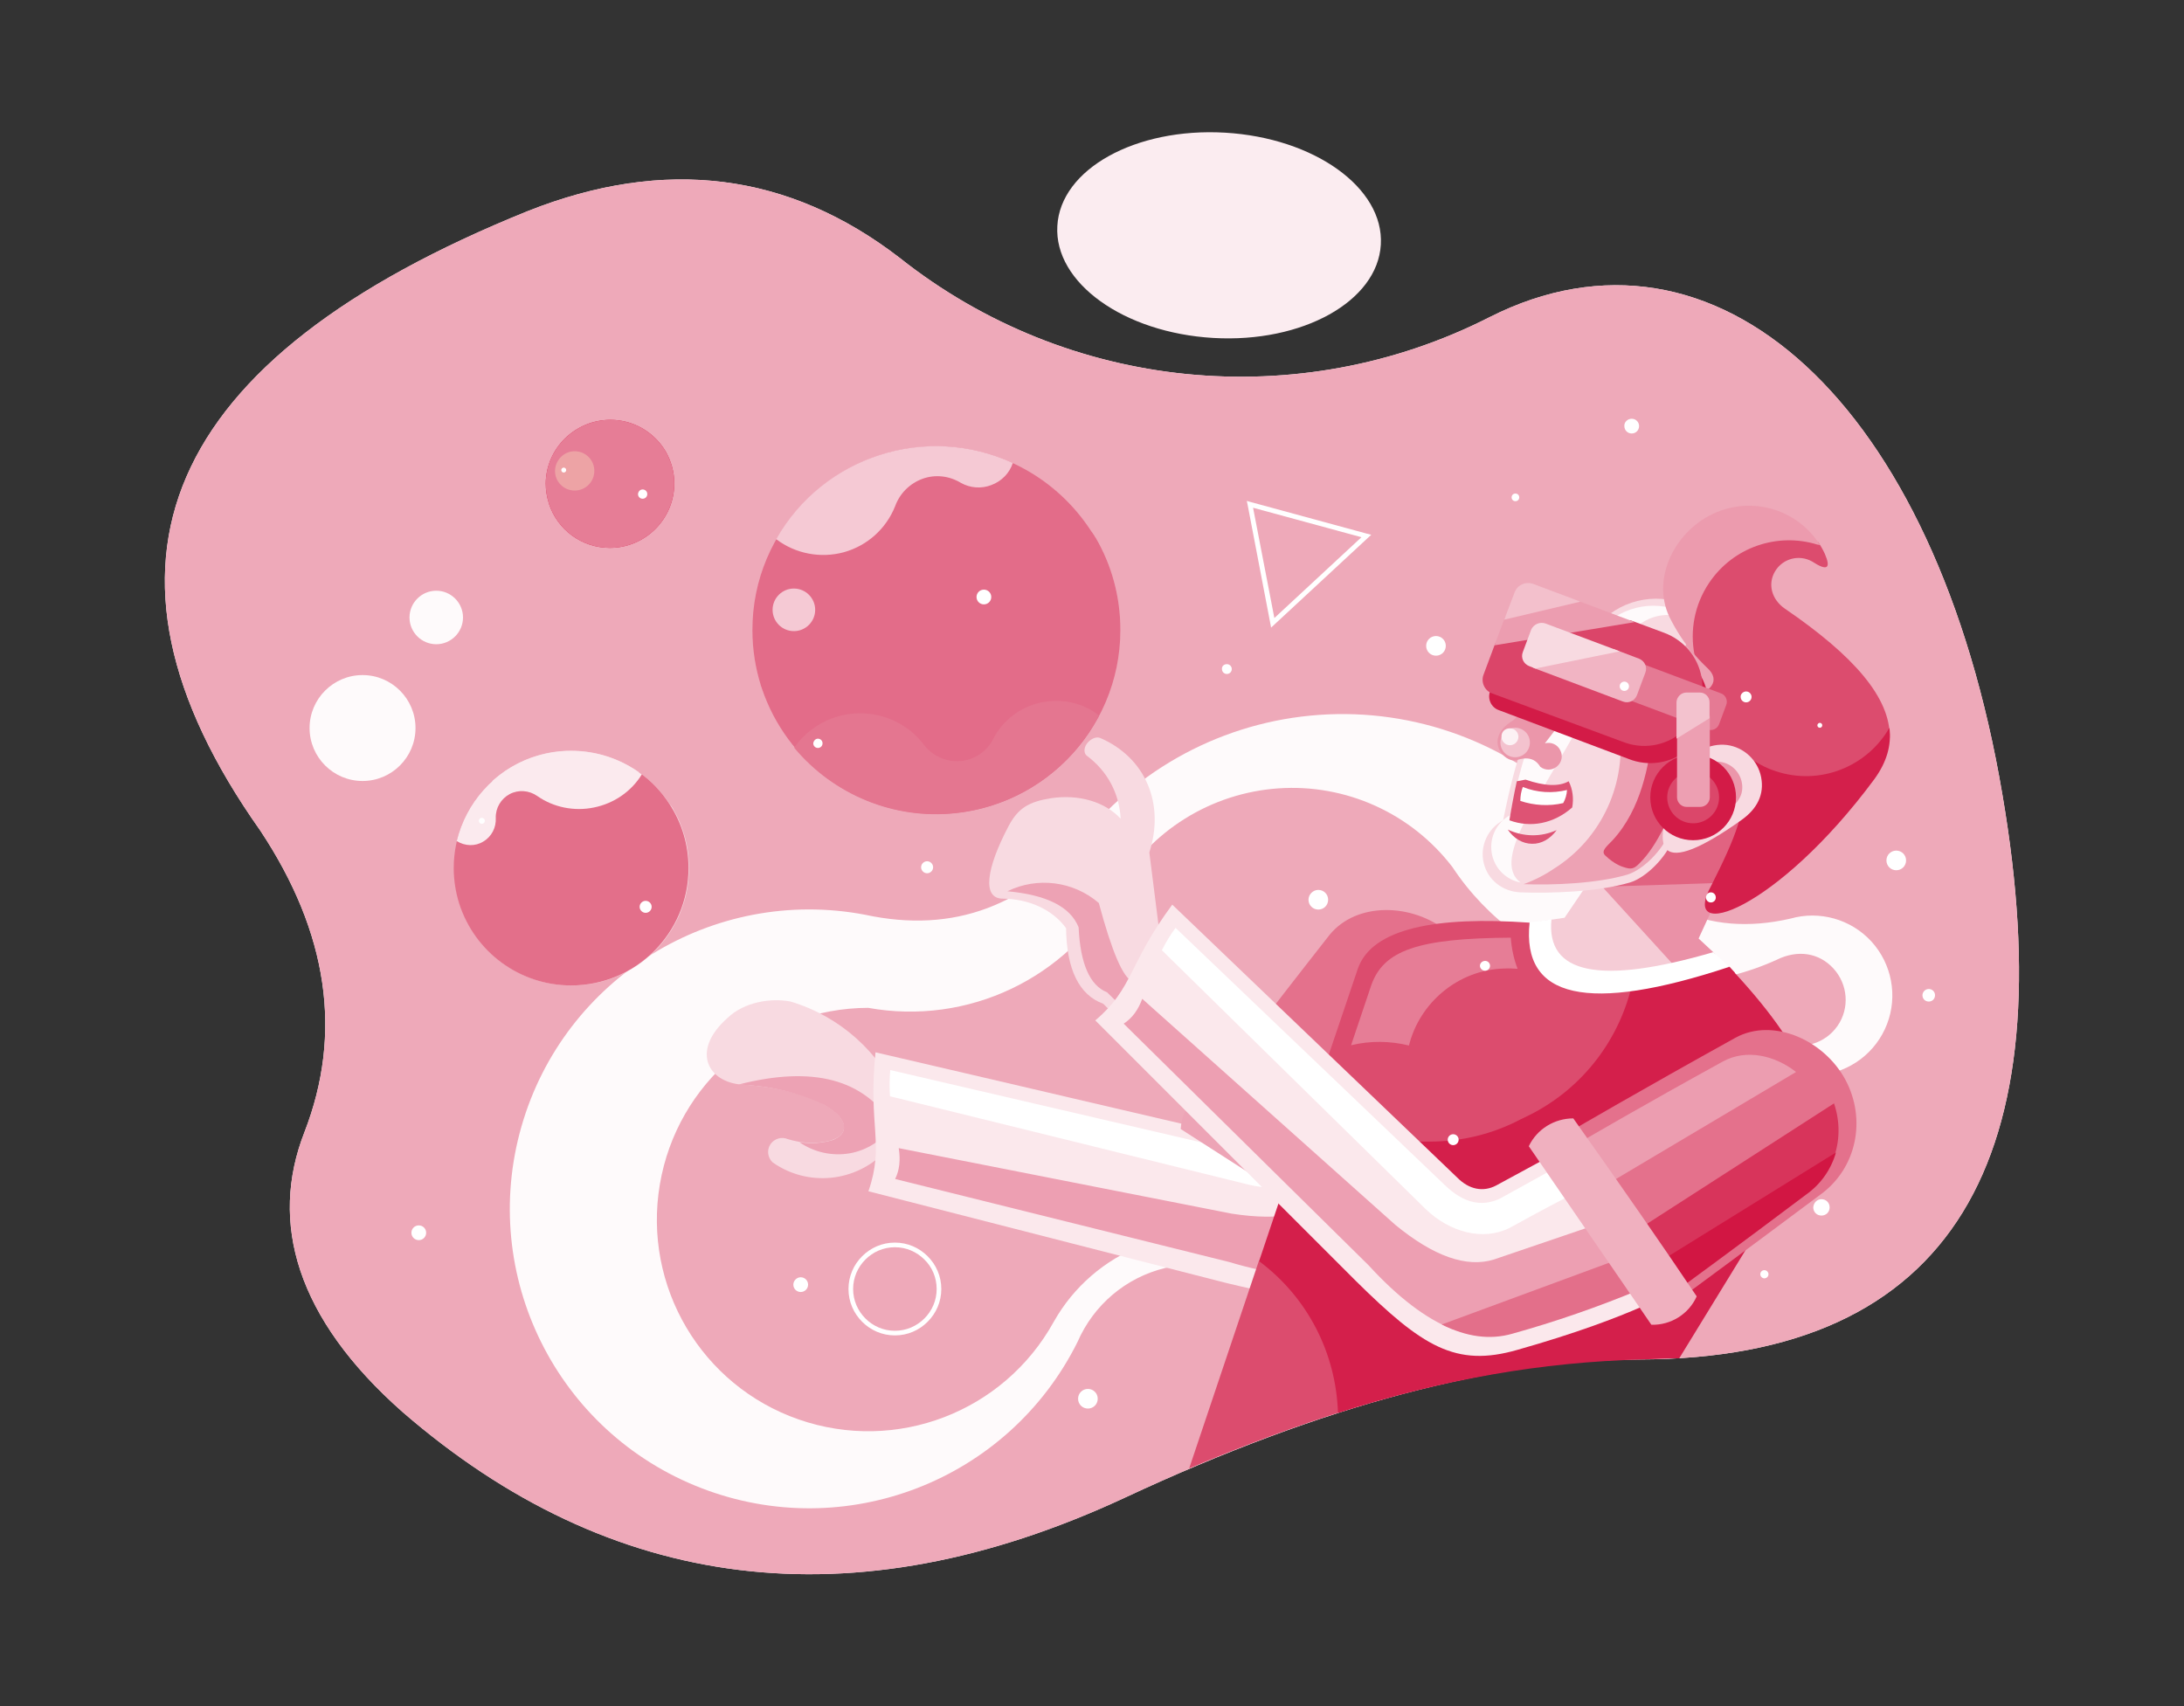 <?xml version="1.0" encoding="utf-8"?>
<!-- Generator: Adobe Illustrator 24.3.0, SVG Export Plug-In . SVG Version: 6.00 Build 0)  -->
<svg version="1.1" id="Layer_1" xmlns="http://www.w3.org/2000/svg" xmlns:xlink="http://www.w3.org/1999/xlink" x="0px" y="0px"
	 viewBox="0 0 800 625" style="enable-background:new 0 0 800 625;" xml:space="preserve">
<rect x="0" y="0" width="800" height="625" fill="#333333" stroke="none"/>
<style type="text/css">
	.st0{fill-rule:evenodd;clip-rule:evenodd;fill:#FDF3F6;}
	.st1{fill-rule:evenodd;clip-rule:evenodd;fill:#EEA9B9;}
	.st2{fill-rule:evenodd;clip-rule:evenodd;fill:#D4224C;}
	.st3{fill-rule:evenodd;clip-rule:evenodd;fill:#E67D96;}
	.st4{fill-rule:evenodd;clip-rule:evenodd;fill:#FEFAFB;}
	.st5{fill-rule:evenodd;clip-rule:evenodd;fill:#F8DAE1;}
	.st6{fill-rule:evenodd;clip-rule:evenodd;fill:#EDA2B4;}
	.st7{fill-rule:evenodd;clip-rule:evenodd;fill:#FBE8EC;}
	.st8{fill-rule:evenodd;clip-rule:evenodd;fill:#E4718C;}
	.st9{fill-rule:evenodd;clip-rule:evenodd;fill:#ED9FB2;}
	.st10{fill-rule:evenodd;clip-rule:evenodd;fill:#E36F8A;}
	.st11{fill-rule:evenodd;clip-rule:evenodd;fill:#FFFFFF;}
	.st12{fill-rule:evenodd;clip-rule:evenodd;fill:#DC4C6E;}
	.st13{fill-rule:evenodd;clip-rule:evenodd;fill:#F5CCD6;}
	.st14{fill-rule:evenodd;clip-rule:evenodd;fill:#EA91A7;}
	.st15{fill-rule:evenodd;clip-rule:evenodd;fill:#E16381;}
	.st16{fill-rule:evenodd;clip-rule:evenodd;fill:#D41F4B;}
	.st17{fill-rule:evenodd;clip-rule:evenodd;fill:#EB96AA;}
	.st18{fill:none;stroke:#D21643;stroke-width:0.632;stroke-miterlimit:22.926;}
	.st19{fill-rule:evenodd;clip-rule:evenodd;fill:#D31B47;}
	.st20{fill-rule:evenodd;clip-rule:evenodd;fill:#DB476A;}
	.st21{fill-rule:evenodd;clip-rule:evenodd;fill:#DB4569;}
	.st22{fill-rule:evenodd;clip-rule:evenodd;fill:#DE5374;}
	.st23{fill-rule:evenodd;clip-rule:evenodd;fill:#EC9BAE;}
	.st24{fill-rule:evenodd;clip-rule:evenodd;fill:#EC9DB0;}
	.st25{fill-rule:evenodd;clip-rule:evenodd;fill:#E57A94;}
	.st26{fill-rule:evenodd;clip-rule:evenodd;fill:#F1B4C3;}
	.st27{fill-rule:evenodd;clip-rule:evenodd;fill:#F3C2CE;}
	.st28{fill-rule:evenodd;clip-rule:evenodd;fill:#FCF1F4;}
	.st29{fill-rule:evenodd;clip-rule:evenodd;fill:#F3C0CC;}
	.st30{fill-rule:evenodd;clip-rule:evenodd;fill:#EDA4B6;}
	.st31{fill-rule:evenodd;clip-rule:evenodd;fill:#D8345B;}
	.st32{fill-rule:evenodd;clip-rule:evenodd;fill:#D21643;}
	.st33{fill-rule:evenodd;clip-rule:evenodd;fill:#F0B0BF;}
	.st34{fill-rule:evenodd;clip-rule:evenodd;fill:#FBECF0;}
	.st35{fill-rule:evenodd;clip-rule:evenodd;fill:#F1B7C5;}
	.st36{fill-rule:evenodd;clip-rule:evenodd;fill:#E36C89;}
	.st37{fill-rule:evenodd;clip-rule:evenodd;fill:#F5C9D4;}
	.st38{fill-rule:evenodd;clip-rule:evenodd;fill:#E47690;}
	.st39{fill-rule:evenodd;clip-rule:evenodd;fill:#FBEAEE;}
	.st40{opacity:0.29;fill-rule:evenodd;clip-rule:evenodd;fill:#FFFFCC;enable-background:new    ;}
	.st41{fill:#FFFFFF;}
</style>
<g>
	<path class="st0" d="M733.5,291.2c-24.3-144.1-105.2-216.8-187.9-175c-70,35.6-154.4,27.1-216-21.7c-40.6-31.3-86-37.1-136.2-17.2
		C59.3,131.4,26.6,207,95.3,304.2c24.9,37.5,30.3,74.3,16.2,110.6c-12.9,33-3,68.1,36,102.5c76,65.8,164.4,77.9,264.4,31.4
		c73.2-34.2,135.9-50.4,188.4-50.7C716.4,497.9,756.1,423.4,733.5,291.2"/>
	<path class="st1" d="M733.5,291.2c-24.3-144.1-105.2-216.8-187.9-175c-70,35.6-154.4,27.1-216-21.7c-40.6-31.3-86-37.1-136.2-17.2
		C59.3,131.4,26.6,207,95.3,304.2c24.9,37.5,30.3,74.3,16.2,110.6c-12.9,33-3,68.1,36,102.5c76,65.8,164.4,77.9,264.4,31.4
		c73.2-34.2,135.9-50.4,188.4-50.7C716.4,497.9,756.1,423.4,733.5,291.2"/>
	<path class="st2" d="M223.6,153.8c8.3,0,15.5,4.3,19.7,10.7l0,0c0,0.1,0.1,0.1,0.1,0.2l0,0c0.1,0.1,0.1,0.2,0.2,0.3l0,0
		c0.1,0.1,0.1,0.2,0.2,0.3l0,0c2,3.5,3.2,7.5,3.2,11.8c0,13-10.6,23.6-23.6,23.6c-10.4,0-19.2-6.7-22.3-16.1c0-0.1-0.1-0.3-0.1-0.4
		l0,0c-0.7-2.2-1.1-4.6-1.1-7.1C200,164.3,210.6,153.8,223.6,153.8"/>
	<path class="st3" d="M223.6,153.8c8.3,0,15.5,4.3,19.7,10.7l0,0c0,0.1,0.1,0.1,0.1,0.2l0,0c0.1,0.1,0.1,0.2,0.2,0.3l0,0
		c0.1,0.1,0.1,0.2,0.2,0.3l0,0c2,3.5,3.2,7.5,3.2,11.8c0,13-10.6,23.6-23.6,23.6c-10.4,0-19.2-6.7-22.3-16.1c0-0.1-0.1-0.3-0.1-0.4
		l0,0c-0.7-2.2-1.1-4.6-1.1-7.1C200,164.3,210.6,153.8,223.6,153.8"/>
	<path class="st4" d="M132.8,247.3c10.7,0,19.4,8.7,19.4,19.4s-8.7,19.4-19.4,19.4s-19.4-8.7-19.4-19.4
		C113.4,256,122.1,247.3,132.8,247.3"/>
	<path class="st4" d="M467.6,473.9c-4.9-12.7-7.3-19-7.3-19c-28.6-9.1-59.6,3.2-74.3,29.3c-18.3,33.1-57.7,48.2-93.4,35.8
		c-35.7-12.4-57.2-48.8-50.9-86.1s38.5-64.6,76.3-64.7c36.5,6.6,73.1-10.8,91-43.3c12.3-21.5,34.6-35.4,59.3-37.1
		c24.7-1.7,48.6,9.1,63.7,28.8c25.8,39,76.2,53.4,118.8,34c7.7-3.8,15.5-2.6,20.8,3.2c5.3,5.8,6,14.5,1.5,21s-12.9,9-20.2,6
		c0,0,4.6,4,13.7,12c11-1,20.6-8.2,24.6-18.6c4-10.3,1.8-22.1-5.7-30.3c-7.5-8.2-19-11.4-29.6-8.4c-30.9,7.1-55.5-4.6-73.9-35.3
		c-23.7-25.8-57.3-40.2-92.3-39.6s-68.1,16.1-90.9,42.7c-22.2,27.6-49.5,37.8-81.9,30.8c-55.7-10.6-110.3,23.1-125.9,77.6
		s12.9,111.9,65.8,132.4s112.6-2.7,137.9-53.5c5.9-13.6,17.7-23.6,32.1-27.1C441,461.1,456.2,464.6,467.6,473.9"/>
	<path class="st5" d="M324.4,421.7c3.6-12.6,5.3-19,5.3-19c-7.4-17.3-22.1-30.4-40.1-35.8c-7.1-1.4-17,0.1-23.1,6
		c-13,11.5-7.8,22.7,4,24.3c36.2,2.3,46.2,17.2,33.4,20.7c-5.1,1.3-10.4,0.9-15.3-0.6c-2.3-1-5-0.2-6.4,1.9s-1,4.9,0.8,6.6
		C295.9,434.9,313.5,433.1,324.4,421.7"/>
	<path class="st6" d="M305.1,417.6c-4,1.2-8.1,1.5-12.3,0.8c5.3,3.7,12,5.2,18.4,4.1s12.1-4.8,15.9-10.2c-10.5-17-29.3-22-56.6-15
		c11.8,0.5,22.3,3,31.5,7.5c5.2,3,7.5,6,7.1,8.9C308.8,415.3,307.5,416.6,305.1,417.6"/>
	<path class="st7" d="M512.6,461.4c30.9-32.5,39.2-49.3,39.2-49.3s-18-12.2-59.5-27.1c-11.4,19.1-17.2,28.6-17.2,28.6
		c-2.8,4.4-7.6,6.3-13.8,4.7c-93.7-21.9-140.6-32.8-140.6-32.8c-2.8,27.1,3.4,33.6-2.6,50.9c87.1,22.3,130.7,33.5,130.7,33.5
		C482.1,478,496.5,478.5,512.6,461.4"/>
	<path class="st8" d="M445.4,396.4c31.7,20.4,52.8,33.2,61.7,39.2c0,0,13.3-22.1,30.8-52c8.8-14.2,4.9-32.1-7.8-42.4
		s-33.1-11-43.1,1.3C462.8,373.3,445.4,396.4,445.4,396.4"/>
	<path class="st9" d="M513.8,407.6l19.5,8.8c-1.9,2.4-3.4,5.2-4.2,8.3l-0.1,0.4c-0.6,1.1-1.2,2.2-1.7,3.4c-0.3,0.6-0.7,1.2-1,1.8
		c-0.5,0.9-0.9,1.8-1.3,2.8c-0.3,0.7-0.4,1-0.7,1.5c-0.8,1.1-1.4,2.4-2,3.7c-0.8,1.3-1.6,2.6-2.1,4c-1,1.1-1.8,2.3-2.5,3.6
		c-0.4,0.5-0.7,1-1,1.5l0,0c-0.5,0.4-0.9,0.9-1.3,1.4c-0.3,0.4-0.7,0.8-1,1.2l-0.4,0.5c-0.8,0.7-1.6,1.4-2.3,2.2
		c-0.4,0.3-0.8,0.6-1.1,1c-1.2,0.8-2.3,1.6-3.4,2.6l0,0c-0.5,0.3-0.9,0.7-1.4,1l-2.6,1.5c-1,0.6-1.9,1.2-2.7,1.9l-3.5,2.1
		c-3,0.7-5.9,2.1-8.4,4c-10.2,1.6-23,0.1-38.4-4.5l-122.3-30.4c1.6-3.3,2-7,1.3-11.3l122,24c18,2.8,30.5,0.3,37.5-7.5L513.8,407.6z"
		/>
	<path class="st10" d="M524.3,401.8l13.1,3.6c-7.8,14.7-16.5,28.8-25.9,42.2c-4.7,6.9-12.1,11.5-22,13.8L524.3,401.8z"/>
	<path class="st11" d="M489.1,399.5c6.5,3.5,10.3,4.9,10.3,4.9s-5,8-11.9,19.7c-5.9,9.4-18.2,12.8-30,9.9c0,0-43.8-10.8-131.5-32.4
		c-0.2-3.1-0.2-6.3,0.1-9.6L459,422.9c9.1,2.2,15.8,0.2,20-6L489.1,399.5z"/>
	<path class="st12" d="M435.6,537.9c20.3-8.6,39.3-15.6,57.5-21.3c4.3-25.2,21.9-46,45.3-54.8c4.2-2,8.7-3.7,13.3-4.8
		c5.1-2.1,10.5-3.7,16.1-4.6l0.3-0.2c2.9-2,6-3.8,9.1-5.4c1.2-0.6,2.4-1.2,3.6-1.8c5.2-3.7,10.8-6.6,16.6-8.7
		c1.6-3.6,3.4-7,5.5-10.2c0.7-1.5,1.5-3.1,2.3-4.5c0.7-1.7,1.6-3.3,2.4-4.9c2-4.3,4.4-8.5,7.1-12.3c1.8-4.5,4.1-8.7,6.7-12.6
		c0.3-0.9,0.6-1.7,0.9-2.6c0.2-0.8,0.5-1.6,0.8-2.3c0.7-2.3,1.5-4.5,2.5-6.7l2.1-5.2c0.5-1.6,1-3.2,1.6-4.8
		c1.2-3.6,2.7-7.1,4.4-10.3c0.6-1.2,1.2-2.4,1.8-3.6c-0.6-0.7-1.3-1.4-1.9-2.1L560.3,338c-34-2.4-57.7,2-62.9,16.8l-14.1,41.7
		c3.5,6.6,5.5,14.2,5.5,22.2c0,19.2-11.3,35.7-27.7,43.3L435.6,537.9z"/>
	<path class="st5" d="M425.8,350.3c-9.4,16.5-14.2,24.8-14.2,24.8s-2.5-2.5-7.5-7.4c-8.8-3.2-13.4-12.5-13.6-27.7
		c-5-6.8-13.5-10.7-23.3-10.8c-7.5-0.1-5.9-11.1,2.1-26.3c3.6-7,7.7-9.2,15.7-10.5c10.2-1.5,19.7,1.3,25.5,7.5
		c-0.5-9.3-4.9-17.4-12.2-22.9c-1.4-0.9-1.3-2.9-0.3-4.4c1.1-1.6,3.2-2.9,4.9-2.3c16.6,7.1,23.9,24,18.1,42
		C421,312.2,422.6,324.9,425.8,350.3"/>
	<path class="st6" d="M414.8,359.5l-2.6,3.3c0.3,0.4,0.5,0.9,0.5,1.5c0.2,1.7-0.8,3.3-2.4,3.9c0,0-1.6-1.6-4.8-4.7
		c-6.3-2.5-9.8-10.5-10.4-23.8c-3-7.5-11.7-11.9-26.1-13.2c11-5.4,24.2-3.7,33.5,4.3C407.3,348.7,411.4,358.2,414.8,359.5"/>
	<path class="st13" d="M584.2,319.8c18.3-11.7,32.7-20.1,43.4-25.1c-1.3,1.5-2.4,3.1-3.3,4.9c-0.3,0.7-0.7,1.3-1,2
		c-0.7,1.3-1.3,2.8-1.7,4.2c-0.4,0.9-0.8,1.7-1.1,2.7l-0.1,0.2c-0.5,0.9-1,1.9-1.4,3c-0.8,1.4-1.4,3-1.9,4.6c-0.1,0.3-0.2,0.6-0.3,1
		c-0.9,2.5-1.4,5.2-1.4,8v10.4c0,3.8,0.8,7,2.4,10.4c1.2,2.6,2.7,4.8,4.7,6.8c-0.6,0.2-1.2,0.4-1.9,0.6c-0.6,0.2-1.3,0.4-1.9,0.7
		c-0.8,0.2-1.6,0.5-2.4,0.8c-1,0.3-2.1,0.7-3,1.1c-0.5,0.2-1.1,0.4-1.6,0.6c-0.6,0.2-1.2,0.4-1.9,0.7c-1.5,0.4-2.9,0.9-4.3,1.6
		c-0.4,0.1-0.8,0.3-1.2,0.4s-0.7,0.2-1.1,0.3c-0.8,0.2-1.5,0.4-2.2,0.6c-0.9,0.2-1.7,0.5-2.5,0.7c-1.3,0.1-2.6,0.4-3.9,0.7
		c-1.5-0.3-3.1-0.5-4.7-0.5c-0.3-0.1-0.6-0.1-0.9-0.1c-0.9-0.2-1.8-0.3-2.6-0.4c-0.6-0.1-1.3-0.2-1.9-0.3c-0.5-0.1-0.9-0.2-1.4-0.3
		l-0.7-0.2c-0.3-0.1-0.5-0.2-0.8-0.4c-0.3-0.2-0.6-0.4-1-0.5c-0.6-0.5-1.2-1-1.9-1.4c-0.6-0.6-1.3-1.1-1.9-1.6
		c-0.9-0.8-1.9-1.5-2.9-2.2c-0.3-0.2-0.6-0.5-0.9-0.7c-1.8-1.6-3.9-2.9-6-3.8c-0.5-0.3-1-0.5-1.5-0.8c0.4-3.7,0-7.5-1.4-11l9-1.3
		L584.2,319.8z"/>
	<path class="st14" d="M626.3,284.8l-44.9,34l34.9,38.3c2.3-1.7,4.8-2.9,7.4-3.6l0.1-0.1c1-0.5,2-0.9,3-1.2h0.1
		c0.4-0.9,0.9-1.8,1.4-2.7l-6.1-5.7l4.8-10.4C659.9,287.1,659.7,270.9,626.3,284.8"/>
	<path class="st15" d="M591.1,324.7c-11.9-11.4-12.4-30.3-1.1-42.3c11.3-12,30.2-12.6,42.3-1.4c12.1,11.3,12.8,30.2,1.7,42.3
		C634,323.3,619.7,323.8,591.1,324.7"/>
	<path class="st5" d="M617.6,221.5c29.1,47,18.1,49.7-32.9,8.2C592.6,220,606,216.7,617.6,221.5 M565.3,261
		c14.1-9.3,32.9-7.4,44.9,4.5s11.8,27.6,2.7,41.8c-2.6,6.8-9.9,14.2-15.9,16c-11.9,3.5-29.1,4-40.1,3.6c-6.5-0.3-11.9-4.5-13.4-10.7
		s1.4-12.7,7.1-15.7C555.4,276.5,560.3,263.4,565.3,261z"/>
	<path class="st4" d="M615.9,224c0.5,0.9,1,1.7,1.5,2.5c-0.7-0.3-1.4-0.5-2.2-0.7c-8.8-2.2-17.7,2.7-20.8,11.2
		c-0.3,0.6-0.5,1.1-0.7,1.7c-2.7-2.1-5.6-4.5-8.6-6.9C592.6,222.5,605.1,219.4,615.9,224 M567,261.3c5.2-3.4,11-5.3,16.9-5.5
		c-18.1,34.4-38.4,58.9-26.9,67.5c-5.1-1-9.1-4.7-10.4-9.9c-1.4-5.9,1.3-12,6.6-14.8C557.8,276,562.4,263.5,567,261.3z"/>
	<path class="st6" d="M619.9,228c18.2,30.8,15,37.9-9.6,21.4C615,243.2,618.3,235.9,619.9,228 M601.3,258.7c2.7,1.5,5.3,3.4,7.6,5.7
		c11.7,11.5,11.4,26.7,2.6,40.5c-2.5,6.6-9.6,13.7-15.4,15.5c-11.2,3.3-27.3,3.9-38,3.5c4.1-1.5,8-3.5,11.6-6l0.5-0.3
		c18.1-12,26.3-33.3,22.6-53.4C595.8,262.7,598.7,260.8,601.3,258.7z"/>
	<path class="st12" d="M638.4,293.7c0.6-7-1.4-12.8-7.1-18.5l-14.4,14.2c-5.6,8.7-9.1,19.8-16.5,27c-1.9,1.9-2.9,2.2-5.8,1.2
		c0,0-3.1-0.8-6.7-4.3c-1.5-1.6,0.6-3.2,2.8-5.5c10.6-11.5,13.3-27.9,14.5-38.4c0-0.2,0-0.5,0.1-0.7c4.3-3.2,7.8-7.3,10.3-12.1
		c0.6-0.2,1.2-0.3,1.8-0.4c9.8-2.4,12.9-7,8-11.5c-2.1-2-4-4-5.8-6.3c-0.1-2.3-0.5-4.7-1.1-6.9c0.8-2.9,1.2-5.9,1.2-8.9v-9.4
		c0.8-0.6,1.5-1.1,2.2-1.8c1.3-0.9,2.5-1.9,3.7-2.9c0.2-0.1,0.4-0.3,0.6-0.5c2.8-2,5.3-4.4,7.3-7c2.5-2.4,4.6-5.2,6.3-8.1
		c0.2-0.2,0.4-0.4,0.6-0.6h2.3c0.6,0.1,1.1,0.2,1.7,0.2c0.3,0.1,0.7,0.2,1,0.3s0.7,0.2,1,0.3c0.9,0.3,1.9,0.6,2.8,0.8
		c1.3,0.5,2.6,0.9,3.9,1.2c0.6,0.1,1.1,0.3,1.7,0.4c1.5,0.6,3,1.1,4.5,1.4c2.2,0.8,4.4,1.4,6.7,1.7c0.9,1.3,1.7,2.7,2.4,4.2
		c2.4,5.5,0.9,6.5-4.6,2.9c-4.8-2.7-10.8-1.1-13.6,3.6c-2.8,4.7-1.2,10.3,3.5,13.6c25.5,17.4,38.8,32.8,38.5,47.3
		c-1.9,2.6-3.5,5.5-4.6,8.7c-0.6,1.1-1.2,2.3-1.7,3.4c-0.8,1.4-1.4,2.8-2,4.3c-0.4,0.4-0.8,0.8-1.2,1.2c-0.4,0.3-0.7,0.6-1.1,0.9
		c-0.9,0.6-1.8,1.1-2.6,1.8c-2.3,0.9-4.4,2.1-6.5,3.5l-0.7,0.4c-1.4,0.7-2.8,1.5-4.1,2.4c-1.2,0.8-2.4,1.6-3.5,2.4h-0.1
		c-5.5-3.6-12.2-5.8-19.3-5.8h-0.4C642.3,293.2,640.3,293.4,638.4,293.7"/>
	<path class="st16" d="M686.6,285.4c-35.5,48-71.9,60.9-59.7,38.9c8.7-17.3,13.6-28.9,10.9-38.7c0.5-0.7,1-1.5,1.5-2.2
		c1.1-1.4,2.2-2.8,3.1-4.3l0.2-0.3c2.4,1.5,5,2.8,7.8,3.7c16.2,5.4,33.5-1.6,41.7-15.9C692.9,273,691.1,279.2,686.6,285.4"/>
	<path class="st17" d="M574.9,260.6c0,0-3,3.9-9,11.7c2.2-0.6,4.6,0.4,5.6,2.5c1.1,2,0.6,4.5-1.2,6s-4.3,1.5-6.1,0.1
		c-1.8-3-4.7-3.8-8.8-2.4c-4.6,1-12.1-7.9-1.3-14.5c0,0,3.1-2.7,9.2-8.1C571.4,259.3,574.9,260.6,574.9,260.6"/>
	<path class="st5" d="M617.3,281.2c-15.8,33.7-8.9,40.1,20.6,19.2c5.9-4.2,8.4-9.5,7.2-15.7s-6.3-11-12.6-11.8
		C626.1,272.2,620,275.5,617.3,281.2"/>
	<path class="st17" d="M620.6,284.3c-9.9,21.1-5.6,25.1,12.9,12c3.7-2.6,5.3-5.9,4.5-9.8s-4-6.9-7.9-7.4
		C626.2,278.6,622.3,280.7,620.6,284.3"/>
	<path class="st11" d="M619.8,286.5c-7.2,11.6-4.9,14.2,6.7,7.8c2.3-1.3,3.5-3.1,3.3-5.4s-1.8-4.3-4.1-4.8S621,284.6,619.8,286.5z"
		/>
	<path class="st18" d="M619.8,286.5c-7.2,11.6-4.9,14.2,6.7,7.8c2.3-1.3,3.5-3.1,3.3-5.4s-1.8-4.3-4.1-4.8S621,284.6,619.8,286.5z"
		/>
	<path class="st19" d="M620.2,276.4c8.7,0,15.7,7,15.7,15.7s-7,15.7-15.7,15.7s-15.7-7-15.7-15.7S611.6,276.4,620.2,276.4"/>
	<path class="st20" d="M620.2,282.6c5.3,0,9.5,4.3,9.5,9.5c0,5.3-4.3,9.5-9.5,9.5c-5.3,0-9.5-4.3-9.5-9.5S615,282.6,620.2,282.6"/>
	<path class="st19" d="M563.9,220.1l47.6,17.9c7.3,2.6,12.7,8.9,14,16.5s-1.6,15.4-7.6,20.3s-14.2,6.1-21.4,3.2l-47.6-17.9
		c-2.7-1-4.1-4.1-3.1-6.8l11.3-30.2C558.1,220.5,561.2,219.1,563.9,220.1"/>
	<path class="st21" d="M564.6,221.4l0.6-0.2c0.6,0.1,1.3,0.2,1.9,0.3l0.8,0.3c1.3,0.5,2.7,0.8,4,1c1.2,0.5,2.3,0.8,3.5,1l1.7,0.3
		c0.8,0.2,1.5,0.5,2.3,0.7l0.6,0.3c1.6,0.7,3.2,1.1,4.8,1.3h0.2c2.1,0.7,4.2,1.1,6.3,1.1h2.8c1.1,0,2.1-0.1,3.1-0.3l12.1,4.5
		c7.3,2.6,12.7,8.9,14,16.5s-1.6,15.4-7.6,20.3s-14.2,6.1-21.4,3.2L546.5,254c-2.7-1-4.1-4.1-3.1-6.8l4.3-11.5
		c3.8-0.6,7.3-2.4,9.9-5c0.2-0.2,0.3-0.3,0.5-0.5c1.4-1.3,2.5-2.9,3.4-4.6c0.5-0.6,0.9-1.2,1.2-1.9c0.2-0.3,0.5-0.6,0.7-0.9
		C563.9,222.4,564.3,222,564.6,221.4"/>
	<path class="st22" d="M575.9,295.8c-6.7,5.9-15.2,7.6-23,4.7c0.7-4.4,1.6-9.2,2.7-14.3c2.1-0.4,3.2-0.6,3.2-0.6
		c7,2.4,12.3,2.6,15.8,0.6C576.1,289.1,576.5,292.6,575.9,295.8"/>
	<path class="st11" d="M574,289.4c-0.1,1.7-0.6,3.4-1.4,4.8c-5.2,1.2-10.6,0.9-15.7-0.8c0-1.8,0.3-3.5,0.9-5.1
		C563.1,290.4,568.6,290.7,574,289.4"/>
	<path class="st22" d="M552.3,303.9c2.2,3.3,5.5,5.2,8.9,5.2c3.4,0.1,6.7-1.8,9-5C564.4,306.7,558.1,306.6,552.3,303.9"/>
	<path class="st23" d="M620.7,239.9c-3.6-4.1-6.6-8.7-9.2-13.9c-6.8-14.4,2.3-32.2,17.4-38.4c14-5.8,29.9-0.5,37.8,12.1
		c-0.3-0.1-0.7-0.2-1-0.2c-14.5-4.5-30.8,0.8-39.7,14.1C620.6,221.7,619,231.1,620.7,239.9"/>
	<path class="st24" d="M577,219.7l21.8,8.2l-51.4,8.5l4-10.6c1-0.6,1.9-1.3,2.8-2c0.5-0.2,0.9-0.5,1.3-0.8c0.7-0.4,1.4-0.8,2-1.2
		c0.8-0.5,1.6-1,2.3-1.6h12.8C574.2,220.2,575.6,220.1,577,219.7"/>
	<path class="st25" d="M566.2,229.9l64.2,24.1c1.7,0.6,2.6,2.6,1.9,4.3l-2.6,7c-0.6,1.7-2.6,2.6-4.3,1.9l-64.2-24.1
		c-1.7-0.6-2.6-2.6-1.9-4.3l2.6-7C562.6,230.2,564.5,229.3,566.2,229.9"/>
	<path class="st9" d="M621.7,262.8c1.2,0,2.4-0.1,3.6-0.4c0.3-0.1,0.7-0.1,1-0.2v29.9c0,1.9-1.6,3.5-3.5,3.5h-5
		c-1.9,0-3.5-1.6-3.5-3.5V269c2.1-1.7,3.8-3.9,4.9-6.4C620,262.7,620.8,262.8,621.7,262.8"/>
	<path class="st26" d="M575,233.9L575,233.9l-4.8,4.8h9.6c1.2,0.2,2.4,0.3,3.6,0.3h1.3c2.3,0,4.5-0.4,6.5-1.2l9.2,3.5
		c2,0.8,3.1,3,2.3,5.1l-3.1,8.3c-0.8,2-3,3.1-5.1,2.3l-33-12.4c3-1.5,5.6-3.8,7.3-6.6C571.1,237,573.3,235.6,575,233.9"/>
	<path class="st5" d="M566.1,228.4l27.2,10.2l-30.9,6.3l-2.3-0.9c-2-0.8-3.1-3-2.3-5.1l3.1-8.3C561.8,228.7,564,227.7,566.1,228.4"
		/>
	<path class="st27" d="M617.7,253.7h5c1.9,0,3.5,1.6,3.5,3.5v5.9l-12.1,7.5v-13.4C614.2,255.3,615.8,253.7,617.7,253.7"/>
	<path class="st27" d="M555,266.6c3,0,5.4,2.4,5.4,5.4s-2.4,5.4-5.4,5.4s-5.4-2.4-5.4-5.4C549.7,269,552.1,266.6,555,266.6"/>
	<path class="st28" d="M553.1,266.8c1.7,0,3.1,1.4,3.1,3.1s-1.4,3.1-3.1,3.1c-1.7,0-3.1-1.4-3.1-3.1
		C549.9,268.1,551.3,266.8,553.1,266.8"/>
	<path class="st29" d="M561.6,213.9l17.3,6.5L551,227l3.8-10C555.8,214.3,558.8,212.9,561.6,213.9"/>
	<path class="st16" d="M490.1,517.6c39.2-12.5,74.6-18.6,111.5-19.6c4.6-0.1,8.8-0.5,13.5-0.4l45.6-74.4c10.7-17,0.2-39.8-27.2-68.9
		l-8.2-1.8c-8.4,4-17.7,6.4-27.2,6.9c-4.4,20.6-17.8,39.1-38.1,49.2l-3.1,1.5c-9.9,5.2-21.2,8.1-33.1,8.1h-28
		c-6.4,0-12.8-0.9-19-2.6L461.2,462C478.9,475.2,489.4,495.6,490.1,517.6"/>
	<path class="st30" d="M499.3,456.5c6.7-2.6,11.1-8.9,11.3-16c-18.4-12.2-40.7-26.4-67-42.6c-6.4,2.6-10.7,8.7-11.1,15.7
		C477.1,442.2,499.3,456.5,499.3,456.5"/>
	<path class="st11" d="M627.6,348.8c3.9,3.6,5.8,5.4,5.8,5.4c-51.7,17.1-76.1,11.7-73.1-16.3c5.3-0.7,8-1.1,8-1.1
		C566.3,356.9,586.1,360.9,627.6,348.8"/>
	<path class="st8" d="M576.5,413.7c21.3,31.1,35.9,51,41.7,60c0,0,20.8-15.3,48.5-36c13.5-9.7,17-27.7,9.3-42.1s-26.3-23-40.2-15.5
		C601.5,399.1,576.5,413.7,576.5,413.7"/>
	<path class="st7" d="M555.8,494.5c43.1-12.2,58.9-22.5,58.9-22.5s-9.3-19.7-37.4-53.6C557.7,429,548,434.3,548,434.3
		c-4.6,2.4-9.8,1.6-14.3-3c-69.5-66.6-104.3-99.9-104.3-99.9c-16.2,21.9-14.2,30.6-28.2,42.4c63.6,63.6,95.4,95.4,95.4,95.4
		C521,493.3,533.2,501,555.8,494.5"/>
	<path class="st31" d="M643.2,449L643.2,449 M602.7,448.7c4.9,7,8.9,12.6,11.8,16.9c3-5.1,8-8.8,13.9-10.1c1.6-0.8,3.3-1.5,5-2
		c0.7-0.4,1.4-0.7,2-0.9c0.7-0.3,1.4-0.6,2.1-0.9c0.6-0.3,1.2-0.5,1.9-0.8s1.5-0.6,2.2-0.9l0,0c0.3-0.2,0.5-0.4,0.8-0.5
		c0.2-0.2,0.4-0.3,0.6-0.4l-0.2,0.1c0.5-0.4,1-0.8,1.6-1.1l0,0l0.3-0.2c0.5-0.4,1-0.9,1.5-1.3c1.2-1.2,2.6-2.3,4.1-3.1l0.8-0.6
		c0.6-0.6,1.3-1.1,1.9-1.6c1.4-1.1,2.9-2,4.4-2.6c0.4-0.2,0.8-0.4,1.2-0.6c0.6-0.3,1.1-0.6,1.6-0.9c0.4-0.4,0.7-0.7,1.1-1.1
		c0.2-0.3,0.4-0.6,0.6-0.8c0.4-0.6,0.8-1.3,1.2-1.9c1.9-3.6,4.9-6.6,8.4-8.7c2.5-6.5,2.6-13.7,0.3-20.5L602.7,448.7z"/>
	<path class="st24" d="M580.2,417.6c3.7,5.4,7.2,10.4,10.4,15.1l67.3-40c-7.8-6.1-18.2-8.5-26.7-3.9
		C601.7,405,580.2,417.6,580.2,417.6"/>
	<path class="st9" d="M584.2,448.8l12.3,17.5c-2.9,1-5.6,2.7-7.9,5l-0.3,0.3c-1.1,0.6-2.2,1.3-3.2,2.1c-0.6,0.3-1.2,0.7-1.8,1
		c-0.9,0.5-1.7,1.1-2.5,1.8c-0.6,0.5-0.8,0.6-1.4,0.9c-1.2,0.6-2.4,1.3-3.6,2.2c-1.4,0.7-2.6,1.4-3.9,2.3c-1.4,0.4-2.7,1-4,1.8
		c-0.6,0.2-1.1,0.5-1.6,0.8l0,0c-0.6,0.1-1.2,0.3-1.9,0.5c-0.5,0.2-1,0.3-1.5,0.5l-0.6,0.2c-1.1,0.2-2.1,0.4-3.2,0.7
		c-0.5,0.1-1,0.2-1.5,0.3c-1.4,0-2.8,0.2-4.2,0.5h-0.1c-0.6,0-1.1,0.1-1.7,0.2h-3c-1.2,0-2.2,0.1-3.3,0.3h-4.1
		c-3-0.9-6.1-1.2-9.2-0.8c-9.6-3.8-19.9-11.6-30.7-23.4L411.6,375c3.1-2,5.3-5,6.8-9.1l92.7,82.8c14,11.5,26.1,15.8,36.1,12.7
		L584.2,448.8z"/>
	<path class="st32" d="M610.8,460.4c2.9,4.2,5.2,7.5,6.8,9.9c0,0,18.9-13.8,44-32.7c5.5-3.9,9.2-9.4,10.9-15.4L610.8,460.4z"/>
	<path class="st10" d="M592.9,461.3l7.8,11.1c-15.4,6.4-31,11.8-46.8,16.2c-8.1,2.3-16.6,1.2-25.8-3.4L592.9,461.3z"/>
	<path class="st11" d="M567.1,429.3c3.8,6.3,6.4,9.5,6.4,9.5s-8.4,4.3-20.3,10.9c-9.9,5.1-22.1,1.7-30.9-6.7
		c0,0-32.2-31.6-96.7-94.9c1.4-2.8,3-5.5,5-8.2l98.6,94.2c6.7,6.5,13.4,8.2,20.2,5L567.1,429.3z"/>
	<path class="st33" d="M604.9,485.3c7.1,0.2,13.7-3.9,16.6-10.4c-12.3-18.3-27.4-40.1-45.2-65.2c-6.9,0-13.3,3.9-16.3,10.2
		C590,463.5,604.9,485.3,604.9,485.3"/>
	<path class="st3" d="M553.4,343.5c-34.2,0.2-46.6,4.7-51.1,17.4l-7.4,22c7-1.7,14.3-1.6,21.2,0.1c3.9-15.7,18-27.7,34.8-28.2h0.2
		c1.6-0.1,3.2,0,4.8,0.1C554.5,351.3,553.7,347.5,553.4,343.5"/>
	<path class="st11" d="M694.6,311.6c2,0,3.6,1.6,3.6,3.6s-1.6,3.6-3.6,3.6s-3.6-1.6-3.6-3.6S692.6,311.6,694.6,311.6"/>
	<path class="st11" d="M706.5,362.3c1.3,0,2.3,1,2.3,2.3s-1,2.3-2.3,2.3s-2.3-1-2.3-2.3C704.2,363.4,705.2,362.3,706.5,362.3"/>
	<path class="st11" d="M626.7,326.9c1,0,1.8,0.8,1.8,1.9c0,1-0.8,1.8-1.8,1.8s-1.8-0.8-1.8-1.8C624.9,327.7,625.7,326.9,626.7,326.9
		"/>
	<path class="st11" d="M666.6,264.8c0.5,0,0.9,0.4,0.9,0.9s-0.4,0.9-0.9,0.9s-0.9-0.4-0.9-0.9C665.7,265.3,666.1,264.8,666.6,264.8"
		/>
	<path class="st11" d="M544,352c1,0,1.8,0.8,1.8,1.8s-0.8,1.8-1.8,1.8s-1.9-0.8-1.9-1.8S543,352,544,352"/>
	<path class="st11" d="M639.6,253.3c1.1,0,2,0.9,2,2c0,1.1-0.9,2-2,2s-2-0.9-2-2C637.5,254.3,638.5,253.3,639.6,253.3"/>
	<path class="st11" d="M595,249.7c1,0,1.7,0.8,1.7,1.7c0,1-0.8,1.7-1.7,1.7c-1,0-1.7-0.8-1.7-1.7C593.3,250.4,594.1,249.7,595,249.7
		"/>
	<path class="st11" d="M667.2,439.3c1.7,0,3,1.3,3,3s-1.3,3-3,3s-3-1.3-3-3C664.3,440.6,665.6,439.3,667.2,439.3"/>
	<path class="st11" d="M646.3,465.3c0.8,0,1.5,0.7,1.5,1.5s-0.7,1.5-1.5,1.5s-1.5-0.7-1.5-1.5C644.8,465.9,645.5,465.3,646.3,465.3"
		/>
	<path class="st11" d="M532.3,415.5c1.1,0,2,0.9,2,2s-0.9,2-2,2s-2-0.9-2-2S531.2,415.5,532.3,415.5"/>
	<path class="st11" d="M526,233c2,0,3.6,1.6,3.6,3.6s-1.6,3.6-3.6,3.6s-3.6-1.6-3.6-3.6S524,233,526,233"/>
	<path class="st11" d="M449.4,243.3c1,0,1.8,0.8,1.8,1.8s-0.8,1.8-1.8,1.8s-1.8-0.8-1.8-1.8C447.5,244.1,448.3,243.3,449.4,243.3"/>
	<path class="st11" d="M482.9,326c2,0,3.6,1.6,3.6,3.6s-1.6,3.6-3.6,3.6s-3.6-1.6-3.6-3.6C479.3,327.7,480.9,326,482.9,326"/>
	<path class="st11" d="M398.5,508.8c2,0,3.6,1.6,3.6,3.6c0,2-1.6,3.6-3.6,3.6s-3.6-1.6-3.6-3.6C394.9,510.4,396.5,508.8,398.5,508.8
		"/>
	<path class="st4" d="M159.8,216.4c5.4,0,9.8,4.4,9.8,9.8c0,5.4-4.4,9.8-9.8,9.8s-9.8-4.4-9.8-9.8
		C150,220.8,154.4,216.4,159.8,216.4"/>
	<path class="st34" d="M448.7,48.6c32.7,1.9,58.3,20.2,57.1,41c-1.2,20.8-28.7,36.1-61.4,34.2c-32.7-1.9-58.3-20.2-57.1-41
		C388.4,62,415.9,46.7,448.7,48.6"/>
	<path class="st35" d="M342.9,163.5c23.6,0,44.4,12.2,56.5,30.6l0,0c0.1,0.2,0.3,0.4,0.4,0.6l0.1,0.1c0.2,0.3,0.4,0.6,0.6,0.9
		l0.1,0.1c0.2,0.3,0.4,0.7,0.6,1l0.1,0.1c5.8,9.9,9.1,21.5,9.1,33.9c0,37.2-30.2,67.4-67.4,67.4c-29.7,0-54.9-19.2-63.9-45.9
		c-0.1-0.4-0.3-0.8-0.4-1.1v-0.1c-2-6.4-3.1-13.2-3.1-20.2C275.5,193.7,305.7,163.5,342.9,163.5"/>
	<path class="st36" d="M342.9,163.5c23.6,0,44.4,12.2,56.5,30.6l0,0c0.1,0.2,0.3,0.4,0.4,0.6l0.1,0.1c0.2,0.3,0.4,0.6,0.6,0.9
		l0.1,0.1c0.2,0.3,0.4,0.7,0.6,1l0.1,0.1c5.8,9.9,9.1,21.5,9.1,33.9c0,37.2-30.2,67.4-67.4,67.4c-29.7,0-54.9-19.2-63.9-45.9
		c-0.1-0.4-0.3-0.8-0.4-1.1v-0.1c-2-6.4-3.1-13.2-3.1-20.2C275.5,193.7,305.7,163.5,342.9,163.5"/>
	<path class="st37" d="M371,169.6c-31.8-14.6-69.4-2.5-86.7,27.9c7.1,5.4,16.3,7.1,24.8,4.8c8.6-2.4,15.5-8.6,18.8-16.9
		c1.7-4.7,5.4-8.3,10-10c4.7-1.7,9.8-1.1,14.1,1.5c3.4,1.9,7.5,2.2,11.1,0.8C366.9,176.3,369.8,173.3,371,169.6"/>
	<path class="st37" d="M290.8,215.6c4.3,0,7.8,3.5,7.8,7.8s-3.5,7.8-7.8,7.8s-7.8-3.5-7.8-7.8S286.5,215.6,290.8,215.6"/>
	<path class="st38" d="M402.6,262.1c-10.5,20-30.2,33.4-52.7,35.8c-22.4,2.4-44.6-6.7-59-24c5.4-7.7,14.1-12.4,23.5-12.6
		s18.3,4,24,11.5c3.1,4.1,8.2,6.4,13.3,6c5.2-0.4,9.8-3.5,12.1-8.1c3.5-6.8,9.9-11.7,17.3-13.3C388.8,255.7,396.6,257.4,402.6,262.1
		"/>
	<path class="st5" d="M209.2,275c15.1,0,28.4,7.8,36.1,19.5l0,0c0.1,0.1,0.2,0.3,0.3,0.4l0.1,0.1c0.1,0.2,0.3,0.4,0.4,0.6l0.1,0.1
		c0.1,0.2,0.3,0.4,0.4,0.6v0.1c3.7,6.4,5.8,13.7,5.8,21.6c0,23.8-19.3,43-43,43c-19,0-35.1-12.3-40.8-29.3c-0.1-0.2-0.2-0.5-0.2-0.7
		v-0.1c-1.3-4.1-2-8.4-2-12.9C166.2,294.3,185.4,275,209.2,275"/>
	<path class="st10" d="M234.2,283c4.4,3.1,8.1,7,11,11.5l0,0c4.6,7,7,15.1,7,23.5c0,23.8-19.3,43-43,43c-18.8,0-35.3-12.2-41-30
		c-1.3-4.2-2-8.5-2-13c0-12.6,5.4-23.9,14-31.8c6.9,1.9,14.1,2.8,21.2,2.8h2.1C214.4,289.1,224.7,286.9,234.2,283"/>
	<path class="st39" d="M167.3,308.1c3.4-14.1,13.6-25.6,27.3-30.5s28.9-2.6,40.5,6.1c-3.9,6.3-10.2,10.6-17.5,12.1
		c-7.2,1.5-14.8,0-20.8-4.2c-3-2.1-6.9-2.4-10.1-0.7c-3.2,1.7-5.2,5.1-5.1,8.7c0.2,3.5-1.5,6.9-4.6,8.7
		C174.1,310.1,170.3,310,167.3,308.1"/>
	<path class="st40" d="M210.5,165.3c4,0,7.2,3.2,7.2,7.2s-3.2,7.2-7.2,7.2s-7.2-3.2-7.2-7.2C203.4,168.5,206.6,165.3,210.5,165.3"/>
	<path class="st11" d="M597.7,153.4c1.5,0,2.7,1.2,2.7,2.7s-1.2,2.7-2.7,2.7s-2.7-1.2-2.7-2.7C594.9,154.6,596.2,153.4,597.7,153.4"
		/>
	<path class="st11" d="M555.1,180.8c0.8,0,1.4,0.6,1.4,1.4c0,0.8-0.6,1.4-1.4,1.4c-0.8,0-1.4-0.6-1.4-1.4
		C553.7,181.4,554.3,180.8,555.1,180.8"/>
	<path class="st11" d="M360.4,216c1.5,0,2.7,1.2,2.7,2.7s-1.2,2.7-2.7,2.7s-2.7-1.2-2.7-2.7C357.7,217.2,358.9,216,360.4,216"/>
	<path class="st11" d="M299.6,270.6c0.9,0,1.7,0.7,1.7,1.7c0,0.9-0.7,1.7-1.7,1.7c-0.9,0-1.7-0.7-1.7-1.7
		C298,271.4,298.7,270.6,299.6,270.6"/>
	<path class="st11" d="M235.4,179.3c0.9,0,1.7,0.7,1.7,1.7c0,0.9-0.7,1.7-1.7,1.7c-0.9,0-1.7-0.7-1.7-1.7
		C233.8,180,234.5,179.3,235.4,179.3"/>
	<path class="st11" d="M206.5,171.3c0.5,0,0.9,0.4,0.9,0.9s-0.4,0.9-0.9,0.9s-0.9-0.4-0.9-0.9S206,171.3,206.5,171.3"/>
	<path class="st11" d="M236.5,330c1.2,0,2.2,1,2.2,2.2s-1,2.2-2.2,2.2s-2.2-1-2.2-2.2S235.3,330,236.5,330"/>
	<path class="st11" d="M176.5,299.6c0.6,0,1.1,0.5,1.1,1.1s-0.5,1.1-1.1,1.1s-1.1-0.5-1.1-1.1S175.9,299.6,176.5,299.6"/>
	<path class="st11" d="M339.6,315.5c1.2,0,2.2,1,2.2,2.2s-1,2.2-2.2,2.2s-2.2-1-2.2-2.2S338.4,315.5,339.6,315.5"/>
	<path class="st11" d="M293.3,467.9c1.5,0,2.7,1.2,2.7,2.7s-1.2,2.7-2.7,2.7s-2.7-1.2-2.7-2.7C290.6,469.2,291.8,467.9,293.3,467.9"
		/>
	<path class="st11" d="M153.4,448.9c1.5,0,2.7,1.2,2.7,2.7s-1.2,2.7-2.7,2.7s-2.7-1.2-2.7-2.7S151.9,448.9,153.4,448.9"/>
	<path class="st41" d="M459,186l7.8,40.4l31.9-29.6L459,186z M465.3,228.3l-8.3-43.4l-0.3-1.4l1.4,0.4l42.6,11.6l1.6,0.4l-1.2,1.1
		l-34.3,31.8l-1.2,1.1L465.3,228.3z"/>
	<path class="st41" d="M338.6,461.4c-2.8-2.8-6.6-4.5-10.8-4.5c-4.2,0-8,1.7-10.8,4.5s-4.5,6.6-4.5,10.8c0,4.2,1.7,8,4.5,10.8
		s6.6,4.5,10.8,4.5c4.2,0,8-1.7,10.8-4.5s4.5-6.6,4.5-10.8S341.4,464.1,338.6,461.4 M327.8,455.2c4.7,0,8.9,1.9,12,5s5,7.3,5,12
		s-1.9,8.9-5,12s-7.3,5-12,5s-8.9-1.9-12-5s-5-7.3-5-12s1.9-8.9,5-12S323.1,455.2,327.8,455.2z"/>
</g>
</svg>
